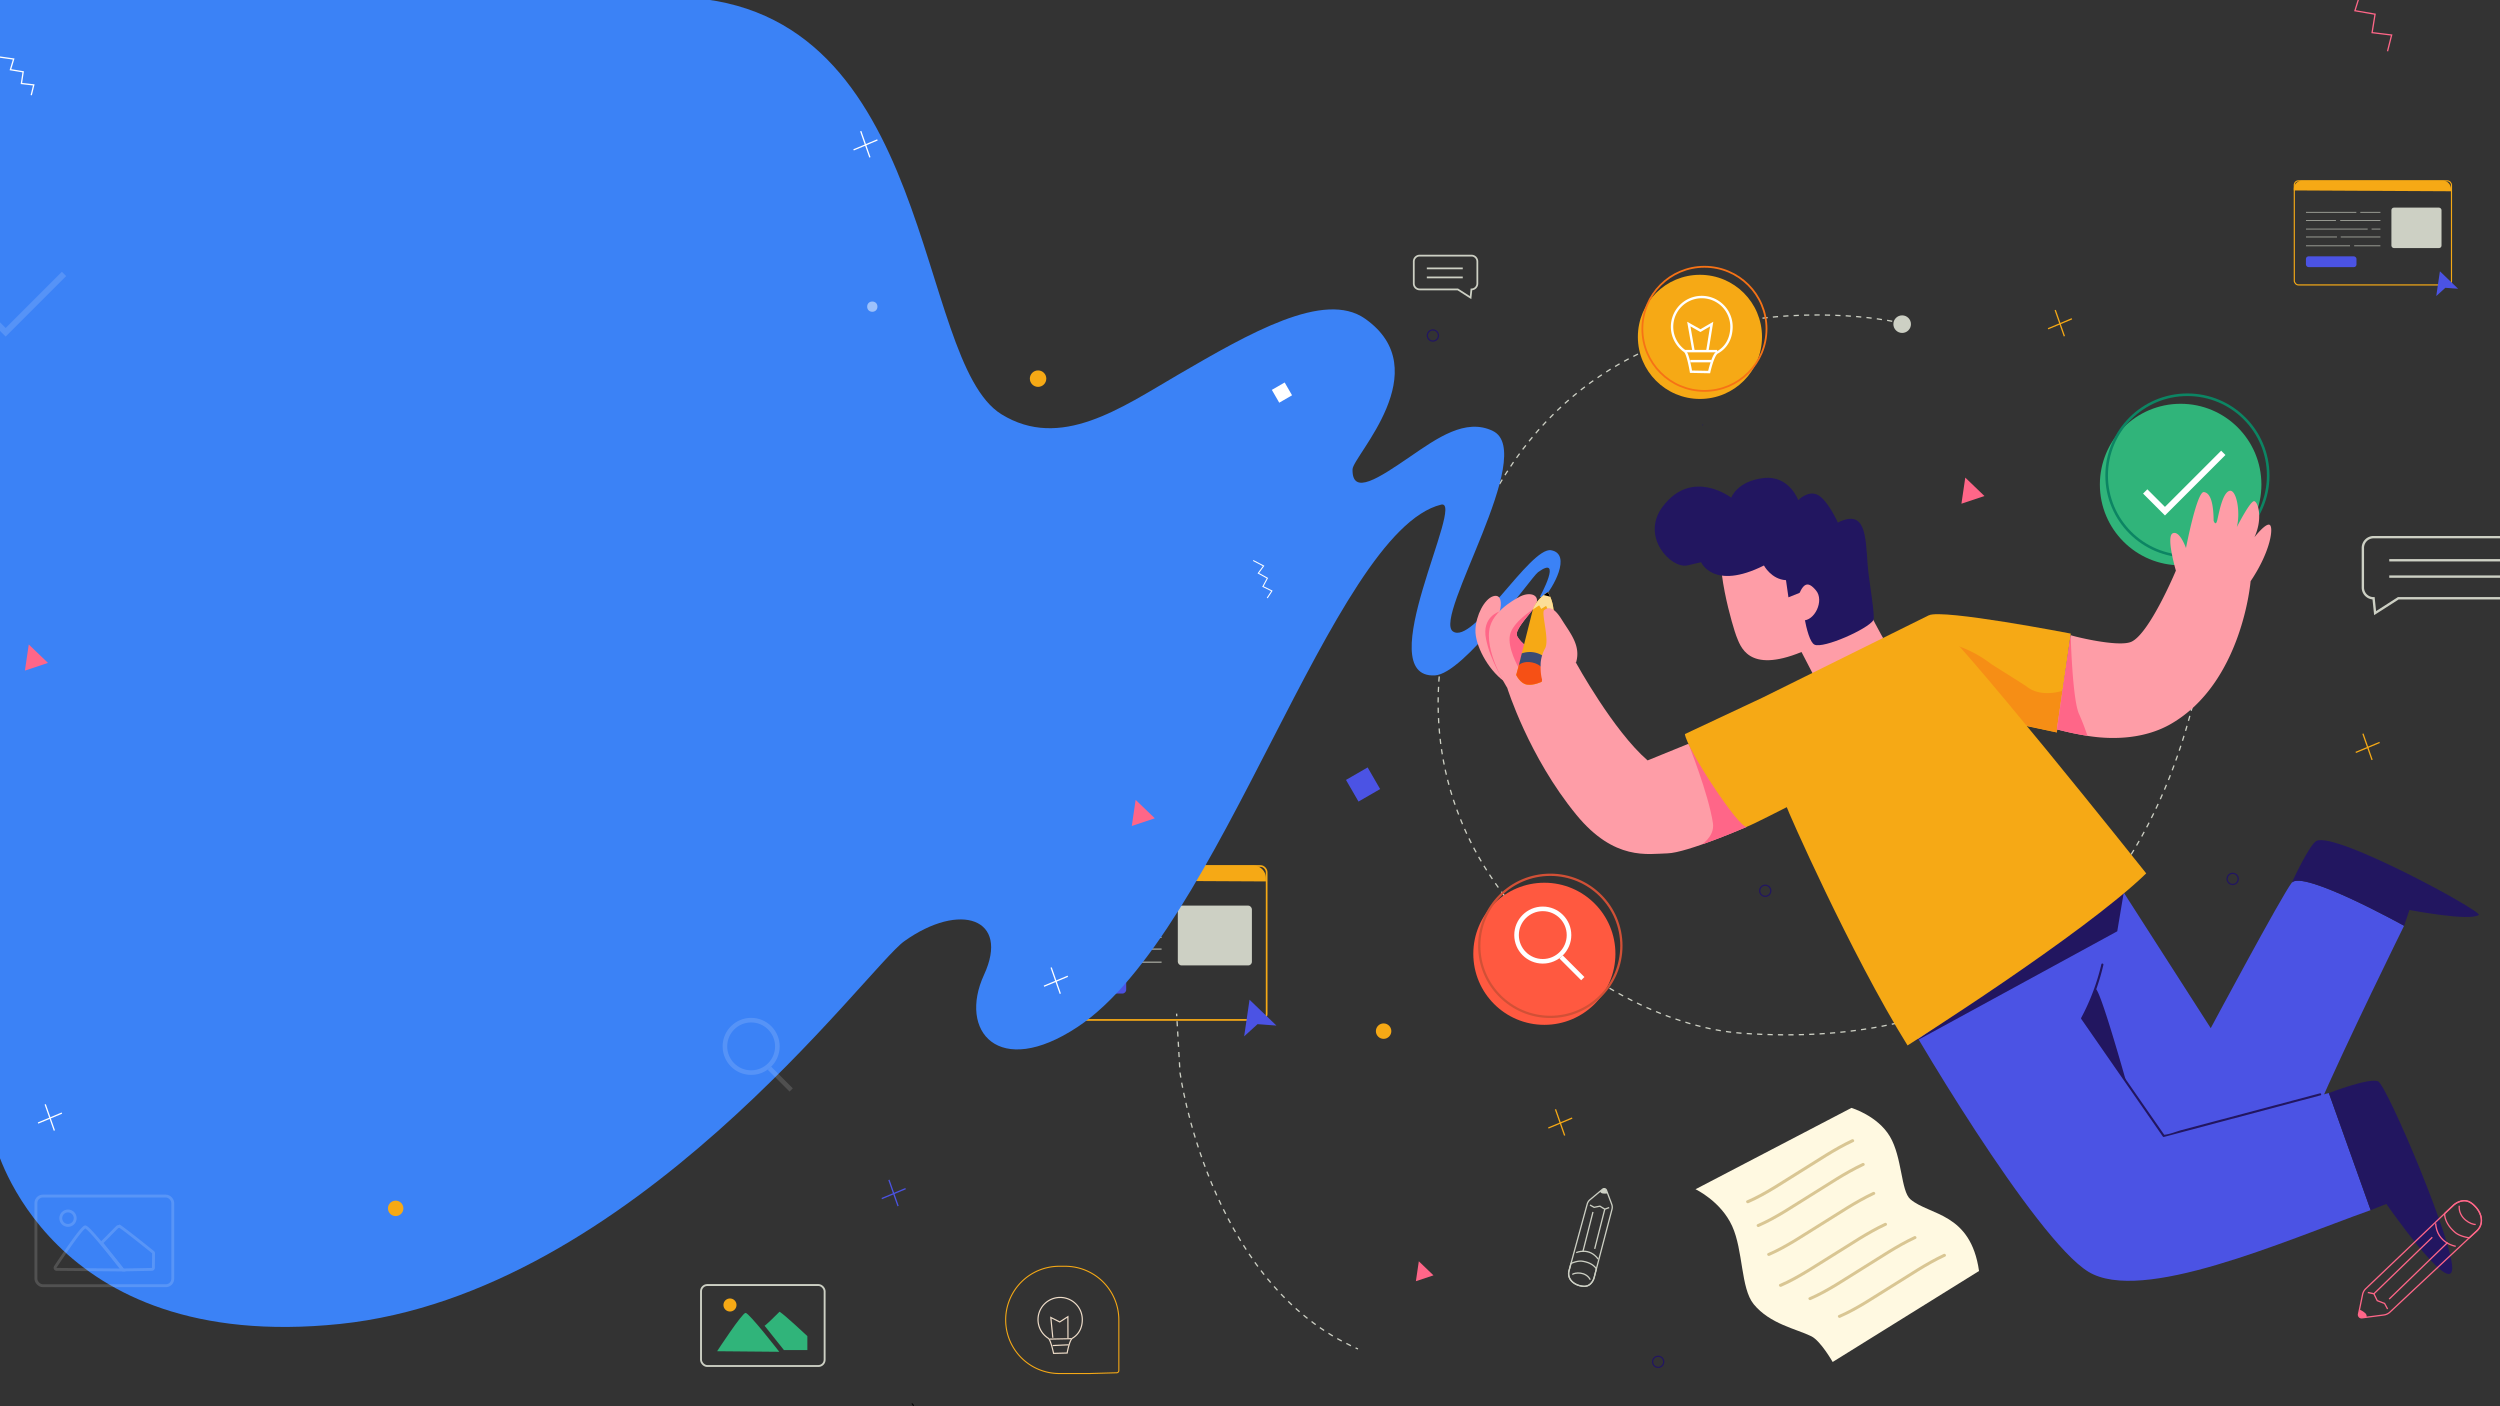 <svg id="Layer_1" data-name="Layer 1" xmlns="http://www.w3.org/2000/svg" viewBox="0 0 1920 1080"><rect x="0" y="0" width="1920" height="1080" fill="#333333" stroke="none"/><defs><style>.cls-1,.cls-10,.cls-13,.cls-14,.cls-16,.cls-17,.cls-2,.cls-25,.cls-27,.cls-29,.cls-3,.cls-30,.cls-33,.cls-34,.cls-35,.cls-37,.cls-38,.cls-39,.cls-4,.cls-40,.cls-41,.cls-42,.cls-43,.cls-45,.cls-46,.cls-8,.cls-9{fill:none;stroke-miterlimit:10;}.cls-1,.cls-10,.cls-2,.cls-3,.cls-33,.cls-34,.cls-35,.cls-8{stroke:#cdd0c4;}.cls-1{stroke-dasharray:4;}.cls-3{stroke-dasharray:3.95 3.95;}.cls-25,.cls-39,.cls-4,.cls-9{stroke:#f6a915;}.cls-4{stroke-width:1.31px;}.cls-5{fill:#cdd0c4;}.cls-6{fill:#f6a915;}.cls-7{fill:#4b53e4;}.cls-8{stroke-width:0.72px;}.cls-9{stroke-width:0.88px;}.cls-10{stroke-width:0.49px;}.cls-11{fill:#3b82f6;}.cls-12{fill:#30b47a;}.cls-13{stroke:#0c8563;stroke-width:2px;}.cls-14,.cls-17,.cls-29,.cls-30,.cls-37,.cls-42,.cls-45,.cls-46{stroke:#fff;}.cls-14,.cls-46{stroke-width:4.67px;}.cls-15{fill:#ff5940;}.cls-16{stroke:#d15036;stroke-width:1.76px;}.cls-17{stroke-width:3.52px;}.cls-18{fill:#221660;}.cls-19{fill:#f68e15;}.cls-20{fill:#fe9da7;}.cls-21{fill:#f68;}.cls-22{fill:#fcde98;}.cls-23{fill:#3a4b73;}.cls-24{fill:#f65015;}.cls-25{stroke-width:0.83px;}.cls-26,.cls-28{fill:#fff;}.cls-26{opacity:0.5;}.cls-27{stroke:#f68;}.cls-29{stroke-width:0.8px;}.cls-31{fill:#fff9e1;}.cls-32{fill:#d9c693;}.cls-33{stroke-width:1.82px;}.cls-34{stroke-width:1.36px;}.cls-35{stroke-width:1.46px;}.cls-36{opacity:0.15;}.cls-37{stroke-width:2.21px;}.cls-38{stroke:#221660;}.cls-40{stroke:#4b53e4;}.cls-41{stroke:#f67215;stroke-width:1.4px;}.cls-42{stroke-width:1.86px;}.cls-43{stroke:#efddc9;stroke-width:0.91px;}.cls-44,.cls-46{opacity:0.14;}.cls-45{stroke-width:3.52px;}</style></defs><title>Artboard 1</title><path class="cls-1" d="M1453.22,246.74s-285.79-60.05-343.78,242.31c-35.37,184.41,126.84,297.14,227.81,304.43,372.78,26.93,362.81-376.56,362.81-376.56"/><path class="cls-2" d="M1042.92,1036l-1.83-.81"/><path class="cls-3" d="M1037.51,1033.52c-110.36-53-131.26-209.72-131.26-209.72l-2.38-41.36"/><line class="cls-2" x1="903.76" y1="780.47" x2="903.64" y2="778.48"/><rect class="cls-4" x="794.3" y="665.09" width="178.48" height="118.21" rx="4.68"/><rect class="cls-5" x="904.56" y="695.52" width="56.9" height="45.92" rx="2.81"/><path class="cls-6" d="M972.22,674.38a9.63,9.63,0,0,0-9.63-9.63H803.37a9.63,9.63,0,0,0-9.63,9.63V676l178.5.94Z"/><polygon class="cls-7" points="959.64 767.79 955.51 795.91 965.81 786.55 980.32 787.64 959.64 767.79"/><path class="cls-8" d="M869.26,700.76H892.1"/><path class="cls-8" d="M807.54,700.76h57.15"/><path class="cls-8" d="M846.42,710.3H892.1"/><path class="cls-8" d="M807.54,710.3h34"/><path class="cls-8" d="M882.09,719.84h10"/><path class="cls-8" d="M807.54,719.84h70.05"/><path class="cls-8" d="M847,728.89H892.1"/><path class="cls-8" d="M807.54,728.89h35.19"/><path class="cls-8" d="M862.34,738.92H892.1"/><path class="cls-8" d="M807.54,738.92h50"/><rect class="cls-7" x="807.51" y="750.83" width="57.41" height="12.23" rx="2.98"/><rect class="cls-9" x="1762.02" y="138.87" width="120.72" height="79.96" rx="3.17"/><rect class="cls-5" x="1836.6" y="159.46" width="38.49" height="31.06" rx="1.9"/><path class="cls-6" d="M1882.36,145.16a6.51,6.51,0,0,0-6.52-6.51H1768.15a6.5,6.5,0,0,0-6.51,6.51v1.09l120.73.64Z"/><polygon class="cls-7" points="1873.85 208.34 1871.05 227.36 1878.03 221.03 1887.84 221.77 1873.85 208.34"/><path class="cls-10" d="M1812.71,163h15.46"/><path class="cls-10" d="M1771,163h38.66"/><path class="cls-10" d="M1797.27,169.46h30.9"/><path class="cls-10" d="M1771,169.46h23"/><path class="cls-10" d="M1821.39,175.91h6.78"/><path class="cls-10" d="M1771,175.91h47.38"/><path class="cls-10" d="M1797.69,182h30.48"/><path class="cls-10" d="M1771,182h23.81"/><path class="cls-10" d="M1808,188.82h20.14"/><path class="cls-10" d="M1771,188.82h33.8"/><rect class="cls-7" x="1770.95" y="196.87" width="38.83" height="8.28" rx="2.01"/><path class="cls-11" d="M1185.38,459.3c7.33-7.33,22-33.78,5.9-36.71s-60.1,73.3-75.49,62.3S1181,347.83,1146.57,331c-21-10.26-43,5.6-63.82,19.86-23.4,16-44.49,30.29-44,9.56.25-10.21,66-76.12,9.56-115.7-31.29-21.94-88.59,11.08-143.43,43-44.06,25.68-90.55,58.42-135.79,30.43C702.11,276.7,718.89,5.81,524.08-2H-3.64V878.63s40,161.48,264.69,138.17,404.72-273.56,433.5-294c43-30.59,81.17-17.46,61.19,25.82s11.07,80.24,71.72,40.16c109.95-72.67,195.19-380.4,279.28-401.22,19.39-4.8-55.11,133.55-4.82,131.16,22.5-1.08,74-75.45,79.27-79.27,19.41-14.05,1.5,18.81,1.5,18.81Z"/><path d="M700.3,1078.46a1.69,1.69,0,0,1,.78,1.63c0,.48.71.48.75,0a2.44,2.44,0,0,0-1.15-2.28c-.41-.26-.79.39-.38.65Z"/><circle class="cls-12" cx="1674.73" cy="372.14" r="62.03"/><circle class="cls-13" cx="1679.94" cy="365.2" r="62.03"/><polyline class="cls-14" points="1647.51 377.42 1662.68 392.59 1707.49 347.78"/><circle class="cls-15" cx="1186.07" cy="732.51" r="54.57"/><circle class="cls-16" cx="1190.65" cy="726.4" r="54.57"/><circle class="cls-17" cx="1184.86" cy="718.14" r="20.14"/><path class="cls-17" d="M1198.89,734.9l16.7,16.7Z"/><path class="cls-18" d="M1397.18,407.57a37.26,37.26,0,0,0,2.41-11.9c0-1-1.46-1-1.5,0a36,36,0,0,1-2.35,11.51c-.35.9,1.1,1.29,1.44.39Z"/><path class="cls-7" d="M1608.68,650.63l89.17,139S1752,688.43,1760,678s86.33,33,86.33,33-44.7,90.44-67.14,142.41c-17.51,40.55-118.3,33.4-118.3,33.4l-76.27-111.59Z"/><path class="cls-18" d="M1846.36,711s-78.3-43.45-86.33-33c0,0,13.65-29.63,19.07-32.21,15-7.13,127.92,54.39,124.6,56.88-6.84,5.13-53.24-3.82-53.24-3.82Z"/><path class="cls-7" d="M1450.66,757.86c14.37,28.61,112.32,194,153.26,218.87s149.31-23.27,216.74-47.36l-32.1-89.91-126.84,32.91-63.42-90.72s39.23-93.46,10.38-131Z"/><polygon class="cls-18" points="1469.88 800.4 1626.05 715.23 1631.32 683.81 1469.88 800.4"/><path class="cls-6" d="M1481.38,472.54c10.43-5.05,109,14.07,109,14.07l-10.76,75.89-51.39-10.75Z"/><path class="cls-19" d="M1579.65,562.5l-42.9-9.32-34.94-57.73a91.29,91.29,0,0,1,27.2,14.34c.7.54,26.26,16.54,27,17.12,11.23,9.42,27.91,3.62,27.91,3.62Z"/><path class="cls-20" d="M1155,523.15c-12.75-9.47-22.22-28-21.86-39.33s6.92-23.68,13.48-25.86,6.92,5.82,5.1,11.65-1.82,18.58-1.82,18.58Z"/><path class="cls-21" d="M1151.72,469.61c-1.82,5.83-1.82,18.58-1.82,18.58l5.1,35s-10.3-15.33-13.74-32.53S1151.72,469.61,1151.72,469.61Z"/><path class="cls-20" d="M1324.61,409.2c-10.36,19.34,7.36,75.53,8.78,79,3.18,7.8,8.78,29.47,50.17,12.54l9.34,18s49.59-21.15,53.35-28.68c0,0-9.41-16.26-20-39.59-9.9-21.78-20.4-50.57-37.66-55.11C1352.83,386,1334,391.65,1324.61,409.2Z"/><path class="cls-18" d="M1306.43,431.78s9.4,22,48.28,2.51c0,0,5.65,10.66,16.93,11.28l1.88,13.17,9.41-3.76s3.76,37,10.66,40.13,40.76-11.91,45.15-18.81c1.65-2.58-3.39-29.57-4.39-42.64-1.66-21.78-1.3-43.12-22.87-32.33,0,0-7.46-16.59-15-21s-15.44,3.77-15.44,3.77-6.9-19.44-27-16.93-24.46,15.05-24.46,15.05-30.1-23.2-52.68,6.9c-17.17,22.9,6.27,47.66,18.82,45.15Z"/><path class="cls-20" d="M1184.14,499.84c-8.38,1.46-16.39-6.92-18.58-10.56s.84-7.85,11.66-21.13c8-9.83-.37-14.56-9.47-10.19,0,0-19.31,9.1-23.31,22.94-5.35,18.47,13.11,47.35,13.11,47.35s16.39,52.81,53.17,97.61c29.14,35.48,55,29.87,69.94,29.51S1341.54,635,1341.54,635l-44.87-63.76L1265.36,584c-26.23-22.58-55-75-55-75Z"/><path class="cls-21" d="M1177.22,468.15c-10.82,13.28-13.84,17.49-11.66,21.13s10.2,12,18.58,10.56l-13.77,4.65-3.93,8.58s-8.94-15.37-6.79-25.38S1177.22,468.15,1177.22,468.15Z"/><path class="cls-21" d="M1296.67,571.19,1341.54,635s-16.7,7.29-33.24,13.16c-3.6,1.28,8.94-4.84,7.22-16.06C1312,609.27,1296.67,571.19,1296.67,571.19Z"/><path class="cls-20" d="M1590.28,487.74c-.71.26,36.81,9.85,46.8,5.05,14-6.7,34-54.55,34-54.55s-7.77-26.29-2.39-28.68,10.15,11.35,10.15,11.35,8.37-43.62,13.75-43,7.38,9.45,7.49,22.08c0,0,1.55,4.43,2.74-.35s3.88-20.83,9.26-22.62,8.81,15.81,5.82,27.76c0,0,10.38-20.47,13.37-19.88s6.73,13.32.16,27.67c0,0,8.73-11.26,11.72-9.46s1,19.89-14.69,43.29c0,0-6.31,78-61.28,109.63-19.14,11-42.91,12.53-64,9.11a231.75,231.75,0,0,1-23.51-5Z"/><path class="cls-20" d="M1379.77,461.4c4.59-13.77,8.37-15.8,14.93-7.93s-1.16,23.67-10.34,23S1379.77,461.4,1379.77,461.4Z"/><path class="cls-18" d="M1788.56,839.46s31-12,37.8-9,59.85,127.89,56.84,145.16-50.48-51-50.48-51l-12.06,4.76Z"/><path class="cls-6" d="M1294,563.76c1.26,11.29,41.88,73.07,47.52,71.19,3.77-1.25,30.73-15.05,30.73-15.05-.44.15,48.64,112,92.74,183,0,0,135.65-85.75,183.31-132.15,0,0-150.63-189.43-166.94-198.21l-127.92,63.33Z"/><path class="cls-18" d="M1613.86,740.53a168.4,168.4,0,0,1-15.49,41.16.81.81,0,0,0,0,.81l54.81,79,7.84,11.3a.86.86,0,0,0,.91.37l105.37-28,14.8-3.93a.8.8,0,0,0-.43-1.55l-106,28.14c-4.37,1.16-9.48,3.43-14,3.72-.11,0,1.13.82.54.05s-.94-1.35-1.41-2l-5.23-7.54-38.24-55.1-15.77-22.72c-.38-.55-1.38-1.53-1.52-2.18-.29-1.4,2.92-5.65,3.77-7.45A168,168,0,0,0,1615.41,741c.23-1-1.32-1.44-1.55-.43Z"/><path class="cls-18" d="M1632.94,830.9l-33.87-48.81a160,160,0,0,0,10-22.25C1611.29,753.6,1632.94,830.9,1632.94,830.9Z"/><path class="cls-21" d="M1603.16,565.12a231.75,231.75,0,0,1-23.51-5l10.63-72.37s1.29,49.31,6.4,60.55A178,178,0,0,1,1603.16,565.12Z"/><path class="cls-6" d="M1164.43,518.4l2.09-7.68,2.23-8.9,8.47-33.67s1.79-5.87,8.36-11.13a31.43,31.43,0,0,1,3.11-2.2,21.93,21.93,0,0,1,1.83,3.41,30.48,30.48,0,0,1,2.63,13.61c-.24,5.63-3.11,21.31-5.56,34-.66,3.38-1.29,6.54-1.83,9.24-1,5.14-1.75,8.58-1.75,8.58s-6.09,3-11.31,2.18S1164.43,518.4,1164.43,518.4Z"/><path class="cls-22" d="M1193.15,471.84a30.48,30.48,0,0,0-2.63-13.61,21.93,21.93,0,0,0-1.83-3.41,31.43,31.43,0,0,0-3.11,2.2c-6.57,5.26-8.36,11.13-8.36,11.13l4.85-3.25,1.58,2.74,3.75-2.31,2.44,5,2.16-2.45Z"/><path d="M1190.52,458.23a21.93,21.93,0,0,0-1.83-3.41,31.43,31.43,0,0,0-3.11,2.2Z"/><path class="cls-23" d="M1185.76,515c.54-2.7,1.17-5.86,1.83-9.24a18.57,18.57,0,0,0-7.76-4.36,18.82,18.82,0,0,0-11.08.38c-.74,3-1.49,5.93-2.23,8.9Z"/><path class="cls-24" d="M1185.76,515c-1,5.14-1.75,8.58-1.75,8.58s-6.09,3-11.31,2.18-8.27-7.4-8.27-7.4l2.09-7.68s3.32-3.33,10.22-1.91C1184,510.31,1185.76,515,1185.76,515Z"/><path class="cls-20" d="M1210.36,509c4-13.11-4.37-22.58-10.93-33.15s-10.56-9.47-13.47-7.28c-2.51,1.88,4.16,22.67.71,29.34a27.21,27.21,0,0,0-3.44,11.34c-.3,7.76.53,17.79,6.53,19.35,2,.53,1.89-20.13,4-19.87A89.09,89.09,0,0,0,1210.36,509Z"/><path class="cls-25" d="M836.86,1054.87H813.54a41.19,41.19,0,0,1-41.18-41.19h0a41.18,41.18,0,0,1,41.18-41.18h4.54a41.19,41.19,0,0,1,41.19,41.18v38.76a1.71,1.71,0,0,1-1.48,1.84Z"/><polygon class="cls-21" points="1089.65 968.66 1087.4 983.96 1100.91 979.46 1089.65 968.66"/><polygon class="cls-21" points="1509.33 366.8 1506.38 386.85 1524.07 380.95 1509.33 366.8"/><polygon class="cls-21" points="22.09 494.95 19.14 515 36.84 509.1 22.09 494.95"/><polygon class="cls-21" points="872.17 614.3 869.22 634.35 886.91 628.45 872.17 614.3"/><circle class="cls-6" cx="797.24" cy="290.8" r="6.32"/><circle class="cls-26" cx="669.93" cy="235.51" r="3.94"/><circle class="cls-6" cx="1062.61" cy="791.91" r="5.93"/><circle class="cls-6" cx="303.87" cy="928.02" r="5.93"/><polyline class="cls-27" points="1795.01 -7.32 1812.6 -4.69 1808.59 8.22 1824.05 10.9 1821.77 25.06 1836.78 26.89 1833.62 39.36"/><rect class="cls-7" x="1037.23" y="592.9" width="19.2" height="19.2" transform="translate(-161 604.13) rotate(-30)"/><rect class="cls-28" x="978.85" y="295.82" width="11.37" height="11.37" transform="translate(-18.85 532.66) rotate(-30)"/><polyline class="cls-29" points="962.43 430.47 970.45 434.65 966.38 440.19 973.36 444.04 969.92 450.46 976.82 453.83 973.23 459.29"/><polyline class="cls-30" points="-0.66 43.75 10.49 45.33 8.01 53.52 17.8 55.15 16.43 64.12 25.93 65.21 23.98 73.11"/><path class="cls-31" d="M1302.15,913.34l119.76-62.48s20,5.95,29.52,21.93,8.42,42,15.76,48.25c14.68,12.56,46.25,10,52.71,55.08L1407.49,1046s-9.21-16.2-16.37-19.74c-11.49-5.7-31.77-9.35-44.29-24.64-10-12.28-7.95-41.14-16.54-60C1321.52,922.42,1302.15,913.34,1302.15,913.34Z"/><path class="cls-32" d="M1342.83,924c14.14-6.14,27.27-15.31,40.36-23.33s26.22-17.09,40.23-23.62c1.39-.65.18-2.69-1.19-2.05-14,6.53-27.08,15.56-40.23,23.62s-26.23,17.19-40.36,23.32c-1.4.61-.2,2.66,1.19,2.06Z"/><path class="cls-32" d="M1350.91,942.21c14.14-6.13,27.27-15.3,40.36-23.32s26.22-17.09,40.23-23.62c1.39-.65.18-2.7-1.2-2-14,6.53-27.07,15.56-40.22,23.62s-26.23,17.19-40.37,23.32c-1.39.61-.19,2.66,1.2,2.05Z"/><path class="cls-32" d="M1359,964.43c14.14-6.13,27.27-15.3,40.36-23.32s26.22-17.09,40.23-23.62c1.39-.65.18-2.7-1.2-2-14,6.53-27.07,15.56-40.22,23.62s-26.23,17.19-40.37,23.32c-1.39.61-.19,2.66,1.2,2Z"/><path class="cls-32" d="M1368.05,988.2c14.13-6.14,27.26-15.31,40.36-23.33s26.21-17.09,40.23-23.62c1.38-.65.17-2.69-1.2-2-14,6.53-27.08,15.56-40.23,23.62S1381,980,1366.85,986.14c-1.4.61-.19,2.66,1.2,2.06Z"/><path class="cls-32" d="M1390.67,998.38c14.14-6.13,27.27-15.31,40.37-23.33s26.21-17.08,40.22-23.62c1.39-.64.18-2.69-1.19-2-14,6.53-27.08,15.57-40.23,23.62s-26.23,17.19-40.36,23.33c-1.4.6-.19,2.65,1.19,2Z"/><path class="cls-32" d="M1413.3,1012c14.14-6.14,27.27-15.31,40.36-23.33s26.22-17.09,40.23-23.62c1.39-.65.18-2.69-1.19-2-14,6.53-27.08,15.57-40.23,23.62s-26.23,17.19-40.36,23.33c-1.4.6-.19,2.65,1.19,2.05Z"/><path class="cls-2" d="M1211.79,986.94c-4.93-1.8-8.14-6-6.78-11.07l1.5-5.55L1219,924.66a6.45,6.45,0,0,1,2.09-3.26l7.76-6.46,2-1.65a1.83,1.83,0,0,1,2.88.76l.92,2.44,3.15,8.38a6.37,6.37,0,0,1,.21,3.84l-12,45.81-1.6,6.26a10.84,10.84,0,0,1-2.69,5c-2,2.06-4.61,2.73-9,1.47Z"/><path class="cls-5" d="M1234.6,916.49l-.92-2.44a1.83,1.83,0,0,0-2.88-.76l-2,1.65a2.39,2.39,0,0,0,2,1.61A10.51,10.51,0,0,0,1234.6,916.49Z"/><path class="cls-2" d="M1226,974.52l-1.67,6.55a10.19,10.19,0,0,1-2.91,5c-2,1.84-4.53,2.39-8.72,1.19l-.9-.29c-4.93-1.8-8.14-6-6.78-11.07l1.5-5.55s4.87-2.29,8.6-1.75C1223.67,969.82,1226,974.52,1226,974.52Z"/><path class="cls-2" d="M1207.51,978.79c1.92-1.53,10.36-2.49,13.81,4"/><polyline class="cls-2" points="1221.09 925.45 1224.29 927.23 1228.74 926.34 1232.47 928.65 1235.85 927.4"/><path class="cls-2" d="M1210.49,962s10-4.45,16.9,5"/><line class="cls-2" x1="1224.72" y1="959.14" x2="1232.47" y2="928.65"/><line class="cls-2" x1="1215.65" y1="961.28" x2="1223.4" y2="930.79"/><path class="cls-27" d="M1902.33,928.15c4.27,5.54,4.89,12.55-.26,17.29l-5.63,5.18-61,57.11a8.52,8.52,0,0,1-4.67,2.18l-13.32,1.73-3.4.45a2.44,2.44,0,0,1-2.7-2.91l.71-3.39,2.41-11.67a8.58,8.58,0,0,1,2.5-4.47l60.5-57.64,6.25-5.9a14.42,14.42,0,0,1,6.58-3.68c3.75-.87,7.13.21,11.18,4.76C1901.81,927.51,1902.08,927.83,1902.33,928.15Z"/><path class="cls-21" d="M1812.11,1005.79l-.71,3.39a2.44,2.44,0,0,0,2.7,2.91l3.4-.45a3.19,3.19,0,0,0-1.16-3.27A14,14,0,0,0,1812.11,1005.79Z"/><path class="cls-27" d="M1877.52,932l6.55-6.18a13.42,13.42,0,0,1,6.81-3.51c3.54-.65,6.79.54,10.65,4.87.28.32.55.64.8,1,4.27,5.54,4.89,12.55-.26,17.29l-5.63,5.18s-7.12-.9-10.92-4.17C1876.78,939,1877.52,932,1877.52,932Z"/><path class="cls-27" d="M1901.34,940.37c-3.25.36-13.42-4.57-12.66-14.37"/><polyline class="cls-27" points="1833.68 1005.34 1831.35 1001.05 1825.71 998.89 1823.15 993.63 1818.47 992.62"/><path class="cls-27" d="M1886,957.15s-14.37-2.1-15.46-17.64"/><line class="cls-27" x1="1868" y1="950.21" x2="1823.15" y2="993.62"/><line class="cls-27" x1="1879.72" y1="954.27" x2="1834.88" y2="997.68"/><path class="cls-33" d="M1958.92,459.48H1841.87l-17.79,11.4-1.18-11.4a8.22,8.22,0,0,1-8.22-8.23V420.77a8.22,8.22,0,0,1,8.22-8.23h136a8.22,8.22,0,0,1,8.22,8.23v30.48A8.22,8.22,0,0,1,1958.92,459.48Z"/><line class="cls-33" x1="1834.94" y1="430.28" x2="1949.03" y2="430.28"/><line class="cls-33" x1="1834.94" y1="442.83" x2="1949.03" y2="442.83"/><path class="cls-34" d="M1090.33,222.27h29.23l9.84,6.31.65-6.31a4.54,4.54,0,0,0,4.55-4.55V200.86a4.55,4.55,0,0,0-4.55-4.55h-39.72a4.55,4.55,0,0,0-4.55,4.55v16.86A4.55,4.55,0,0,0,1090.33,222.27Z"/><line class="cls-34" x1="1123.4" y1="206.12" x2="1095.8" y2="206.12"/><line class="cls-34" x1="1123.4" y1="213.06" x2="1095.8" y2="213.06"/><rect class="cls-35" x="538.38" y="986.9" width="94.94" height="62.2" rx="4.81"/><path class="cls-12" d="M550.75,1037.74s19.18-29.45,21.86-29.45,25.87,29.89,25.87,29.89Z"/><path class="cls-12" d="M587.13,1018.09l14.92,18.75h18v-10.7s-16.82-15.85-21.35-18.75C597.25,1008.87,587.13,1018.93,587.13,1018.09Z"/><circle class="cls-6" cx="560.62" cy="1002.24" r="5.02"/><g class="cls-36"><rect class="cls-37" x="27.59" y="918.58" width="105.1" height="68.85" rx="5.33"/><path class="cls-37" d="M43.49,974.87a1.2,1.2,0,0,1-1-1.85c4.54-6.88,20.46-30.76,23-30.76,3,0,28.64,33.09,28.64,33.09Z"/><path class="cls-37" d="M78,954.55l16.52,20.76,22.11-.43a1.2,1.2,0,0,0,1.18-1.19l.13-11.09a1.18,1.18,0,0,0-.44-.94c-2.82-2.28-18.41-14.81-24.71-19.31a2.26,2.26,0,0,0-3,.26C86.35,946.17,78,954.55,78,954.55Z"/><circle class="cls-37" cx="52.21" cy="935.57" r="5.55"/></g><circle class="cls-38" cx="1714.69" cy="675" r="4.27"/><circle class="cls-38" cx="1355.7" cy="684.11" r="4.27"/><circle class="cls-38" cx="1273.46" cy="1045.88" r="4.27"/><circle class="cls-38" cx="1100.45" cy="257.67" r="4.27"/><line class="cls-30" x1="34.72" y1="848.13" x2="41.76" y2="868.26"/><line class="cls-30" x1="29.21" y1="862.51" x2="47.54" y2="854.85"/><line class="cls-30" x1="661.04" y1="100.73" x2="668.08" y2="120.86"/><line class="cls-30" x1="655.53" y1="115.12" x2="673.86" y2="107.45"/><line class="cls-30" x1="807.27" y1="743.04" x2="814.31" y2="763.17"/><line class="cls-30" x1="801.77" y1="757.42" x2="820.09" y2="749.76"/><line class="cls-39" x1="1578.4" y1="238.1" x2="1585.44" y2="258.24"/><line class="cls-39" x1="1572.9" y1="252.49" x2="1591.22" y2="244.83"/><line class="cls-39" x1="1194.61" y1="851.94" x2="1201.66" y2="872.07"/><line class="cls-39" x1="1189.11" y1="866.32" x2="1207.44" y2="858.66"/><line class="cls-39" x1="1814.72" y1="563.47" x2="1821.76" y2="583.6"/><line class="cls-39" x1="1809.21" y1="577.86" x2="1827.54" y2="570.19"/><line class="cls-40" x1="682.68" y1="906.14" x2="689.73" y2="926.27"/><line class="cls-40" x1="677.18" y1="920.52" x2="695.51" y2="912.86"/><circle class="cls-6" cx="1305.55" cy="258.72" r="47.67"/><circle class="cls-41" cx="1309.01" cy="252.55" r="47.67"/><path class="cls-42" d="M1329.78,250.92c0,8.69-3.85,16-11,19.82-3.21,1.73-6.16,15-6.16,15l-13.95-.28s-2.29-14.08-4.74-15.78a22.82,22.82,0,1,1,35.85-18.74Z"/><polyline class="cls-42" points="1300.63 269.54 1297 248.89 1305.93 253.91 1314.58 248.89 1311.23 269.54"/><line class="cls-42" x1="1293.93" y1="269.66" x2="1318.78" y2="269.66"/><line class="cls-42" x1="1298.12" y1="277.35" x2="1314.58" y2="277.35"/><path class="cls-18" d="M1307.72,326.74a.38.38,0,0,0,0-.75.38.38,0,0,0,0,.75Z"/><path class="cls-43" d="M831.18,1012.58c.3,6.48-2.32,12-7.53,15.16-2.34,1.4-4.08,11.38-4.08,11.38l-10.42.27s-2.19-10.43-4.07-11.61a17,17,0,1,1,26.1-15.2Z"/><polyline class="cls-43" points="808.57 1027.41 807.03 1011.82 813.86 1015.26 820.14 1011.22 820.2 1027.57"/><line class="cls-43" x1="806.08" y1="1028.43" x2="822.95" y2="1028.1"/><line class="cls-43" x1="808.46" y1="1033.37" x2="820.74" y2="1032.81"/><g class="cls-44"><circle class="cls-45" cx="576.88" cy="803.62" r="20.14"/><path class="cls-45" d="M590.92,820.38l16.71,16.71Z"/></g><polyline class="cls-46" points="-10.82 240.03 4.35 255.2 49.16 210.39"/><circle class="cls-5" cx="1460.86" cy="248.95" r="6.75"/></svg>